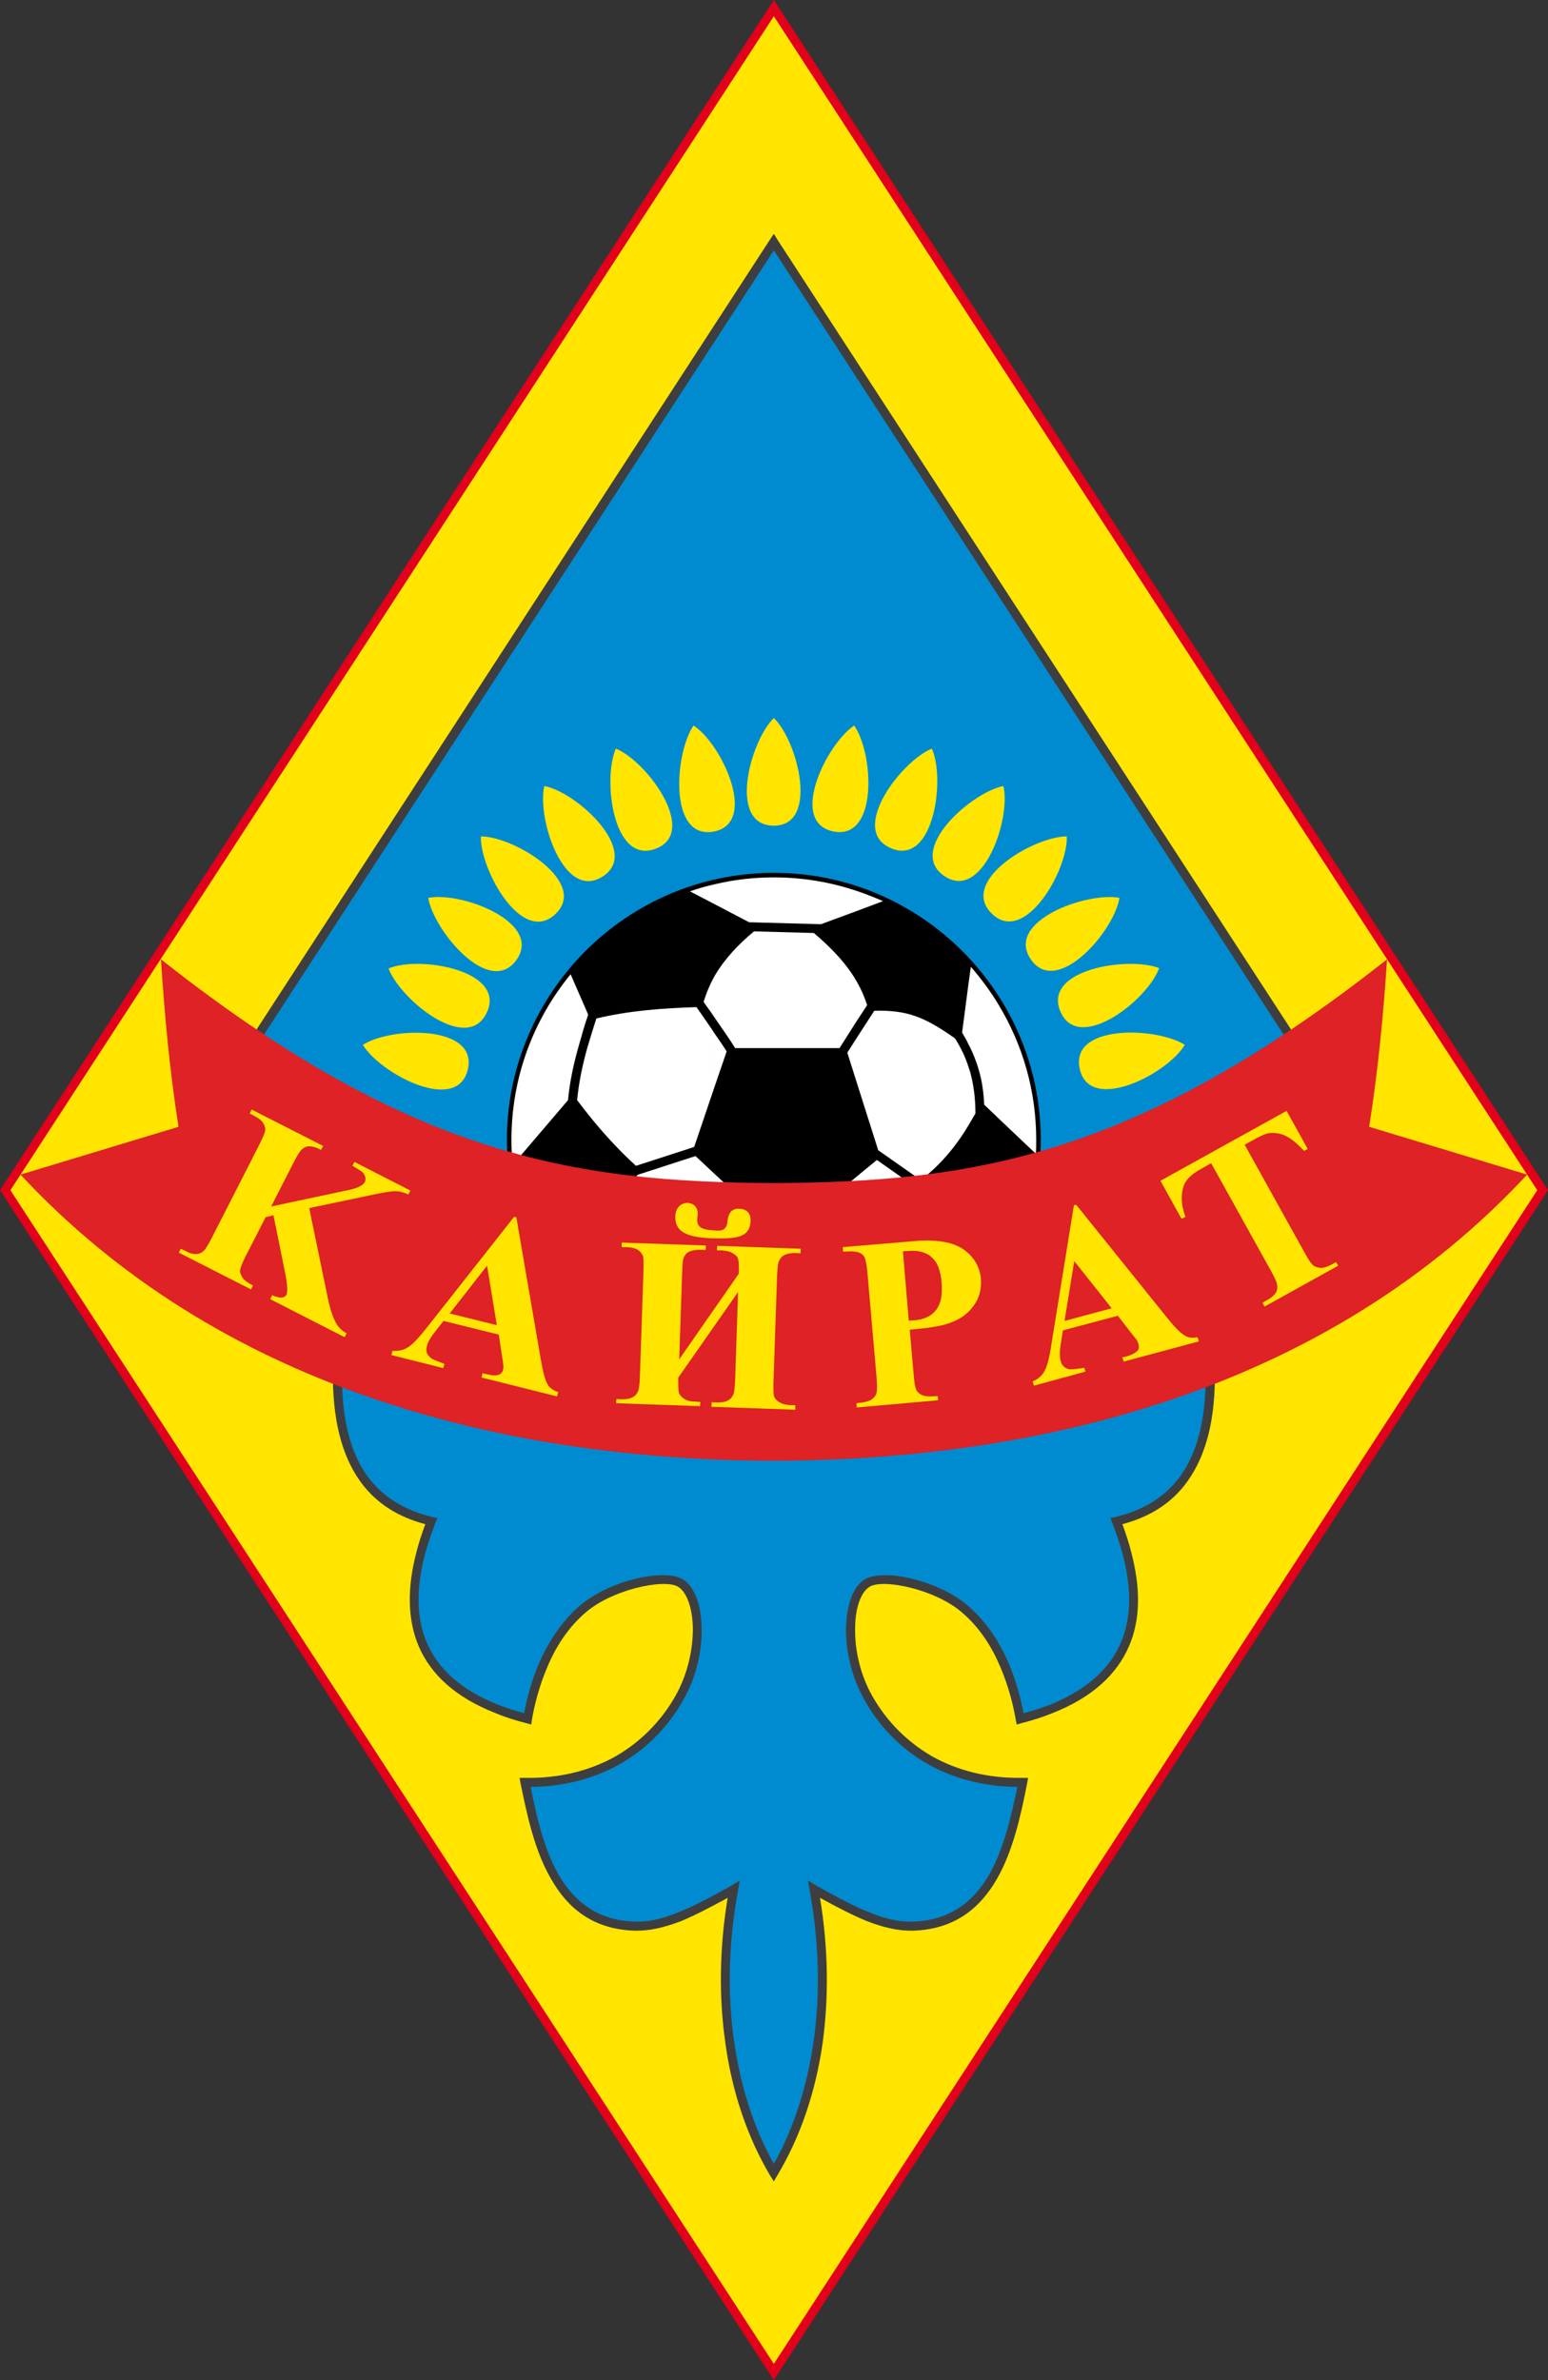 <?xml version="1.0" encoding="utf-8"?>
<!-- Generator: Adobe Illustrator 13.0.0, SVG Export Plug-In . SVG Version: 6.00 Build 14948)  -->
<!DOCTYPE svg PUBLIC "-//W3C//DTD SVG 1.1 Tiny//EN" "http://www.w3.org/Graphics/SVG/1.1/DTD/svg11-tiny.dtd">
<svg version="1.1" baseProfile="tiny" id="Ebene_1" xmlns="http://www.w3.org/2000/svg" xmlns:xlink="http://www.w3.org/1999/xlink"
	 x="0px" y="0px" width="400.135px" height="615.115px" viewBox="0 0 400.135 615.115" xml:space="preserve">
<rect x="0" y="0" width="400.135" height="615.115" fill="#333333" stroke="none"/>
<polygon fill-rule="evenodd" fill="#E2001A" points="0,307.6 200.025,0 400.135,307.6 200.025,615.115 0,307.6 "/>
<polygon fill-rule="evenodd" fill="#FFE500" points="2.69,307.6 200.025,610.917 397.36,307.6 200.025,4.201 2.69,307.6 "/>
<path fill-rule="evenodd" fill="#3E3E40" d="M200.949,562.17l-0.924,1.593l-1.009-1.593c-5.798-9.83-9.75-21.349-11.513-34.125
	c-1.682-11.683-1.596-24.37,0.589-37.563c-4.455,2.434-8.321,4.45-11.936,5.968c-4.371,1.682-8.235,2.604-12.103,2.516
	c-10.757-0.335-17.313-5.797-21.6-13.357c-4.285-7.314-6.217-16.557-7.899-24.712l-0.253-1.429h1.431
	c9.244,0.171,17.061-2.017,23.363-5.544c7.311-4.204,12.689-10.254,16.053-16.646c2.773-5.373,3.949-11.259,3.949-16.386
	c-0.084-5.209-1.513-9.413-3.866-10.842c-1.933-1.094-6.303-0.841-11.093,0.417c-4.455,1.183-9.245,3.281-12.607,6.139
	c-4.791,4.033-7.984,9.242-10.084,14.287c-2.186,5.127-3.363,10.083-3.951,13.528l-0.168,1.265l-1.259-0.335
	c-2.943-0.759-5.633-1.6-7.986-2.611c-10.505-4.115-16.725-10.083-19.835-17.227c-3.024-7.144-2.941-15.381-0.671-24.117
	c0.588-2.44,1.429-4.963,2.353-7.485c-6.639-1.764-12.607-5.12-16.893-11.177c-4.538-6.385-7.227-15.634-6.976-28.991l0.085-1.176
	h1.092h225.574h1.09l0.086,1.176c0.334,13.357-2.438,22.606-6.977,28.991c-4.286,6.057-10.254,9.413-16.892,11.177
	c0.923,2.522,1.764,5.045,2.352,7.485c2.27,8.736,2.44,16.974-0.67,24.117s-9.331,13.111-19.753,17.227
	c-2.437,1.012-5.127,1.853-8.066,2.611l-1.176,0.335l-0.252-1.265c-0.588-3.445-1.768-8.401-3.951-13.528
	c-2.103-5.045-5.295-10.254-10.084-14.287c-3.363-2.857-8.154-4.956-12.608-6.139c-4.788-1.258-9.16-1.511-11.095-0.417
	c-2.352,1.429-3.78,5.633-3.78,10.842c-0.085,5.127,1.091,11.013,3.866,16.386c3.363,6.392,8.739,12.441,16.054,16.646
	c6.303,3.527,14.116,5.715,23.362,5.544h1.428l-0.252,1.429c-1.597,8.155-3.613,17.397-7.814,24.712
	c-4.371,7.561-10.927,13.022-21.684,13.357c-3.865,0.089-7.73-0.834-12.018-2.516c-3.701-1.518-7.563-3.534-12.021-5.968
	c2.185,13.193,2.27,25.881,0.673,37.563C210.783,540.822,206.832,552.34,200.949,562.17L200.949,562.17z"/>
<path fill-rule="evenodd" fill="#008BD0" d="M200.025,559.231c5.127-9.16,8.573-19.838,10.255-31.521
	c1.764-12.188,1.512-25.464-1.008-39.245l-0.42-2.44l2.098,1.265c5.299,2.939,9.748,5.373,13.867,6.973
	c3.951,1.6,7.564,2.522,11.095,2.352c9.748-0.253,15.802-5.291,19.753-12.1c3.779-6.638,5.715-15.046,7.311-22.695
	c-9.078-0.082-16.81-2.352-23.112-5.879c-7.817-4.457-13.446-10.842-16.978-17.65c-2.942-5.633-4.285-12.018-4.203-17.397
	c0.085-6.05,1.849-11.013,4.959-12.776c2.438-1.429,7.564-1.347,12.858,0.082c4.792,1.265,9.833,3.534,13.532,6.645
	c5.041,4.286,8.49,9.83,10.756,15.128c2.02,4.792,3.11,9.324,3.783,12.77c2.352-0.588,4.621-1.34,6.642-2.099
	c9.83-3.951,15.63-9.413,18.487-16.051s2.69-14.369,0.588-22.606c-0.755-2.775-1.682-5.551-2.771-8.408l-0.506-1.258l1.262-0.253
	c6.641-1.6,12.69-4.792,16.891-10.671c4.119-5.804,6.642-14.294,6.475-26.476H88.415c-0.168,12.182,2.353,20.672,6.472,26.476
	c4.286,5.879,10.254,9.071,16.894,10.671l1.261,0.253l-0.506,1.258c-1.092,2.857-2.017,5.633-2.771,8.408
	c-2.103,8.237-2.271,15.969,0.588,22.606c2.857,6.638,8.741,12.188,18.573,16.051c2.017,0.759,4.202,1.511,6.556,2.099
	c0.671-3.445,1.765-7.978,3.782-12.77c2.353-5.298,5.715-10.842,10.756-15.128c3.7-3.11,8.743-5.38,13.532-6.645
	c5.38-1.429,10.421-1.511,12.86-0.082c3.109,1.764,4.874,6.727,4.958,12.776c0.085,5.38-1.176,11.765-4.202,17.397
	c-3.529,6.809-9.16,13.193-16.978,17.65c-6.303,3.527-13.95,5.797-23.028,5.879c1.514,7.649,3.447,16.058,7.229,22.695
	c3.95,6.809,10.001,11.847,19.75,12.1c3.529,0.171,7.144-0.752,11.093-2.352c4.119-1.6,8.572-4.033,13.867-6.973l2.102-1.265
	l-0.42,2.44c-2.521,13.781-2.773,27.057-1.008,39.245C191.453,539.393,194.899,550.071,200.025,559.231L200.025,559.231z"/>
<polygon fill-rule="evenodd" fill="#3E3E40" points="200.025,308.778 38.661,308.778 39.752,306.928 199.016,61.939 200.025,60.428 
	200.949,61.939 360.298,306.928 361.474,308.778 200.025,308.778 "/>
<polygon fill-rule="evenodd" fill="#008BD0" points="200.025,306.424 357.188,306.424 200.025,64.714 42.863,306.424 
	200.025,306.424 "/>
<path fill-rule="evenodd" d="M200.025,225.574c18.995,0,36.222,7.731,48.745,20.255c12.523,12.522,20.255,29.752,20.255,48.746
	c0,19.076-7.731,36.22-20.255,48.744c-12.523,12.441-29.75,20.255-48.745,20.255c-18.992,0-36.222-7.813-48.746-20.255
	c-12.438-12.523-20.253-29.668-20.253-48.744c0-18.994,7.815-36.224,20.253-48.746C163.803,233.305,181.033,225.574,200.025,225.574
	L200.025,225.574z"/>
<path fill-rule="evenodd" fill="#FFFFFF" d="M258.183,329.366v-28.656l9.581-2.186C267.09,309.786,263.649,320.206,258.183,329.366
	L258.183,329.366z M258.183,289.111v-29.332c6.136,10.17,9.666,22.104,9.666,34.795c0,1.259,0,2.437-0.085,3.615L258.183,289.111
	L258.183,289.111z M258.183,259.779v29.332l-3.78-3.615c-0.168-3.36-0.592-6.303-1.429-9.077c-0.673-2.268-1.515-4.453-2.608-6.47
	v-15.884l0.588-4.204C253.644,252.972,256.084,256.25,258.183,259.779L258.183,259.779z M258.183,300.709v28.656
	c-2.27,3.787-4.874,7.232-7.817,10.507v-37.399L258.183,300.709L258.183,300.709z M250.366,290.792
	c0.588-1.009,1.18-2.017,1.768-3.025c0-4.12-0.506-7.563-1.347-10.674c-0.167-0.421-0.249-0.841-0.421-1.262V290.792
	L250.366,290.792z M221.54,235.408l6.727-2.522c-2.188-0.923-4.457-1.848-6.727-2.604V235.408L221.54,235.408z M250.366,254.066
	v15.884c-0.502-1.094-1.09-2.103-1.678-3.11L250.366,254.066L250.366,254.066z M250.366,275.832
	c-0.837-2.689-2.016-5.127-3.527-7.48c-7.984-5.629-12.355-7.311-20.842-7.144l-4.457,6.892v11.934l5.465,17.23l11.01,7.731
	c5.294-4.117,9.245-8.993,12.352-14.203V275.832L250.366,275.832z M250.366,302.473v37.399c-0.755,0.923-1.596,1.764-2.437,2.604
	c-7.312,7.314-16.304,13.029-26.39,16.393v-54.882l5.127-4.203l12.441,8.74l1.343-1.85l-2.103-1.512L250.366,302.473
	L250.366,302.473z M221.54,263.729v-9.916c1.094,1.932,1.934,3.864,2.607,5.966L221.54,263.729L221.54,263.729z M200.025,226.75
	c-5.211,0-10.252,0.588-15.212,1.766v5.211l8.825,4.623l18.573,0.504l9.328-3.445v-5.127
	C214.816,228.009,207.504,226.75,200.025,226.75L200.025,226.75z M221.54,253.813v9.916l-4.536,7.144h-26.979
	c-1.513-2.436-3.362-5.042-5.211-7.731v-11.093c2.606-4.372,6.135-8.068,10.086-11.346l15.462,0.421
	C214.649,244.735,218.767,248.938,221.54,253.813L221.54,253.813z M221.54,268.1l-2.52,3.95l2.52,7.984V268.1L221.54,268.1z
	 M221.54,303.987v54.882c-6.724,2.27-14.035,3.527-21.515,3.527c-5.211,0-10.252-0.588-15.212-1.764v-57.152l17.65,16.471
	L221.54,303.987L221.54,303.987z M184.813,280.539l3.025-8.824c-0.923-1.429-1.931-2.943-3.025-4.456V280.539L184.813,280.539z
	 M184.813,228.515c-2.184,0.504-4.37,1.092-6.47,1.849l6.47,3.362V228.515L184.813,228.515z M184.813,252.048v11.093
	c-0.588-0.925-1.26-1.85-1.933-2.772c-0.335-0.506-0.672-0.924-1.009-1.43C182.629,256.417,183.637,254.148,184.813,252.048
	L184.813,252.048z M184.813,267.259c-1.176-1.849-2.521-3.698-3.78-5.547c-0.337-0.504-0.673-0.925-1.01-1.429
	c-8.572,0.253-17.565,0.924-25.886,2.941c-0.839,2.606-1.596,5.127-2.352,7.648c-1.261,4.539-2.186,8.994-2.606,13.448
	c5.547,7.396,10.589,12.775,15.211,16.977l15.044-4.874l5.378-15.885V267.259L184.813,267.259z M184.813,303.481l-5.042-4.707
	l-15.044,4.876l-2.859,5.966l-29.246-8.656l14.203-16.64c0.42-4.623,1.429-9.33,2.773-14.034c0.756-2.69,1.513-5.38,2.438-8.07
	l-4.539-10.421c-9.581,11.683-15.296,26.559-15.296,42.779c0,18.741,7.648,35.632,19.918,47.903
	c8.825,8.825,20.171,15.299,32.693,18.156V303.481L184.813,303.481z"/>
<path fill-rule="evenodd" fill="#DE2225" d="M200.025,305.752c-52.023-0.253-94.129-7.062-158.423-57.823
	c0.924,14.12,2.186,28.323,4.539,43.282L5.296,303.567c50.846,54.626,123.628,73.787,194.729,73.958
	c71.103-0.171,143.884-19.332,194.729-73.958l-40.844-12.356c2.352-14.958,3.697-29.162,4.621-43.282
	C294.154,298.691,252.047,305.5,200.025,305.752L200.025,305.752z"/>
<path fill-rule="evenodd" fill="#FFE500" d="M200.025,185.568c6.219,5.968,11.767,27.819,0,27.819
	C188.007,213.387,193.889,191.536,200.025,185.568L200.025,185.568z"/>
<path fill-rule="evenodd" fill="#FFE500" d="M179.267,187.501c7.312,4.706,16.808,25.13,5.295,27.398
	C172.71,217.169,174.392,194.645,179.267,187.501L179.267,187.501z"/>
<path fill-rule="evenodd" fill="#FFE500" d="M159.18,193.469c8.068,3.277,21.349,21.431,10.505,25.802
	C158.424,223.81,155.735,201.37,159.18,193.469L159.18,193.469z"/>
<path fill-rule="evenodd" fill="#FFE500" d="M140.69,203.135c8.489,1.596,25.045,16.975,15.128,23.363
	C145.734,233.054,138.757,211.538,140.69,203.135L140.69,203.135z"/>
<path fill-rule="evenodd" fill="#FFE500" d="M124.301,216.161c8.658,0,27.819,11.849,19.332,20.002
	C134.976,244.568,124.05,224.733,124.301,216.161L124.301,216.161z"/>
<path fill-rule="evenodd" fill="#FFE500" d="M110.688,232.044c8.572-1.68,29.583,6.304,22.859,15.969
	C126.571,257.93,112.116,240.533,110.688,232.044L110.688,232.044z"/>
<path fill-rule="evenodd" fill="#FFE500" d="M100.434,250.283c8.068-3.362,30.256,0.504,25.465,11.262
	C120.94,272.639,103.46,258.351,100.434,250.283L100.434,250.283z"/>
<path fill-rule="evenodd" fill="#FFE500" d="M93.794,270.033c7.313-4.707,29.751-5.21,27.146,6.303
	C118.251,288.102,98.248,277.428,93.794,270.033L93.794,270.033z"/>
<path fill-rule="evenodd" fill="#FFE500" d="M220.784,187.501c5.041,7.144,6.303,29.584-5.295,27.398
	C203.639,212.546,213.64,192.293,220.784,187.501L220.784,187.501z"/>
<path fill-rule="evenodd" fill="#FFE500" d="M240.872,193.469c3.527,7.9,0.502,30.256-10.422,25.802
	C219.188,214.732,232.887,196.747,240.872,193.469L240.872,193.469z"/>
<path fill-rule="evenodd" fill="#FFE500" d="M259.359,203.135c2.021,8.486-5.294,29.75-15.128,23.363
	C234.063,219.859,250.954,204.815,259.359,203.135L259.359,203.135z"/>
<path fill-rule="evenodd" fill="#FFE500" d="M275.749,216.161c0.334,8.656-10.842,28.238-19.329,20.002
	C247.676,227.76,267.176,216.161,275.749,216.161L275.749,216.161z"/>
<path fill-rule="evenodd" fill="#FFE500" d="M289.366,232.044c-1.348,8.574-16.055,25.633-22.863,15.969
	C259.612,238.096,280.875,230.448,289.366,232.044L289.366,232.044z"/>
<path fill-rule="evenodd" fill="#FFE500" d="M299.62,250.199c-2.943,8.237-20.676,22.104-25.468,11.346
	C269.278,250.536,291.635,247.088,299.62,250.199L299.62,250.199z"/>
<path fill-rule="evenodd" fill="#FFE500" d="M306.256,270.033c-4.453,7.48-24.455,17.816-27.145,6.303
	C276.421,264.57,299.028,265.411,306.256,270.033L306.256,270.033z"/>
<path fill-rule="evenodd" fill="#FFE500" d="M184.141,320.042c-6.219-0.253-9.413-1.518-9.58-5.127
	c-0.169-2.775,1.512-4.122,3.277-4.033c1.344,0.082,2.521,1.005,2.521,2.769c-0.085,1.012-0.336,2.105,0.169,2.946
	c0.504,0.923,1.931,1.258,3.529,1.34c1.68,0.171,2.857,0.253,3.529-0.752c0.588-0.841,0.337-2.105,0.841-3.199
	c0.337-0.923,1.262-1.764,2.774-1.593c1.765,0.082,3.109,1.176,2.774,3.698C193.471,319.618,190.865,320.206,184.141,320.042
	L184.141,320.042z"/>
<path fill-rule="evenodd" fill="#FFE500" d="M332.561,287.094l5.466,9.833l-0.927,0.504c-1.849-1.933-3.363-3.194-4.621-3.782
	c-1.261-0.674-2.689-0.925-4.203-0.841c-0.842,0.083-2.103,0.588-3.781,1.512l-2.775,1.512l15.549,27.988
	c1.008,1.846,1.768,2.939,2.27,3.274c0.42,0.342,1.094,0.506,1.85,0.588c0.84,0,1.764-0.335,2.775-0.841l1.176-0.67l0.588,0.923
	l-19.08,10.589l-0.502-1.005l1.176-0.67c1.094-0.595,1.85-1.265,2.27-1.935c0.335-0.506,0.42-1.176,0.335-1.935
	c0-0.506-0.503-1.682-1.511-3.527l-15.549-27.99l-2.689,1.514c-2.438,1.343-3.951,2.857-4.453,4.454
	c-0.76,2.353-0.588,4.959,0.502,7.899l-1.008,0.506l-5.463-9.833L332.561,287.094L332.561,287.094z"/>
<path fill-rule="evenodd" fill="#FFE500" d="M288.945,340.043l-14.205,3.78l-0.673,4.368c-0.168,1.518-0.168,2.604,0.085,3.445
	c0.253,1.183,0.927,1.853,2.017,2.188c0.592,0.171,2.02,0,4.119-0.335l0.252,1.005l-13.278,3.616l-0.339-1.094
	c1.43-0.588,2.441-1.511,3.111-2.775c0.673-1.176,1.261-3.527,1.764-6.973l5.8-35.8l0.591-0.089l23.277,28.916
	c2.188,2.769,3.869,4.45,4.959,4.956c0.841,0.506,1.935,0.588,3.11,0.335l0.335,1.094l-19.414,5.209l-0.335-1.094l0.841-0.164
	c1.511-0.424,2.604-1.012,3.11-1.6c0.335-0.417,0.417-0.923,0.249-1.511c-0.082-0.335-0.249-0.67-0.416-1.094
	c-0.086-0.171-0.588-0.759-1.515-1.935L288.945,340.043L288.945,340.043z"/>
<polygon fill-rule="evenodd" fill="#DE2225" points="287.348,338.109 277.682,325.92 275.161,341.383 287.348,338.109 "/>
<path fill-rule="evenodd" fill="#FFE500" d="M235.157,343.653l1.008,11.519c0.168,2.181,0.42,3.609,0.756,4.197
	c0.334,0.506,0.84,0.93,1.596,1.265c0.759,0.253,2.02,0.335,3.865,0.164l0.086,1.094l-21.01,1.853l-0.086-1.094
	c1.935-0.171,3.195-0.506,3.865-0.923c0.588-0.424,1.094-0.93,1.262-1.518c0.253-0.588,0.253-2.017,0.086-4.197l-2.355-26.899
	c-0.168-2.27-0.502-3.609-0.756-4.197c-0.334-0.588-0.84-1.012-1.596-1.265c-0.759-0.253-2.017-0.335-3.951-0.164l-0.082-1.176
	l18.067-1.518c5.882-0.588,10.254,0.171,13.026,2.017c2.775,1.935,4.285,4.457,4.624,7.649c0.167,2.693-0.421,5.045-1.935,7.062
	c-1.511,2.099-3.698,3.616-6.556,4.539C243.141,342.73,239.863,343.236,235.157,343.653L235.157,343.653z"/>
<path fill-rule="evenodd" fill="#DE2225" d="M233.393,323.398l1.51,17.903c0.674,0,1.176-0.082,1.515-0.082
	c2.519-0.253,4.368-1.094,5.548-2.693c1.258-1.593,1.678-3.944,1.428-7.055c-0.252-3.11-1.094-5.298-2.607-6.556
	c-1.429-1.347-3.531-1.853-6.217-1.6L233.393,323.398L233.393,323.398z"/>
<path fill-rule="evenodd" fill="#FFE500" d="M128.924,344.917l-14.287-3.534l-2.69,3.445c-0.841,1.183-1.429,2.188-1.596,3.11
	c-0.337,1.094-0.084,2.017,0.755,2.775c0.422,0.506,1.682,1.012,3.782,1.764l-0.335,1.094l-13.364-3.363l0.253-1.094
	c1.513,0.089,2.857-0.164,4.035-0.923c1.176-0.752,2.857-2.522,4.958-5.209l22.439-28.492l0.588,0.082l6.305,36.647
	c0.589,3.445,1.176,5.715,1.933,6.809c0.504,0.752,1.345,1.34,2.606,1.764l-0.337,1.094l-19.498-4.874l0.251-1.094l0.841,0.164
	c1.596,0.424,2.69,0.506,3.445,0.171c0.504-0.171,0.841-0.588,1.008-1.176c0.085-0.335,0.169-0.759,0.085-1.176
	c0-0.171-0.085-1.012-0.336-2.44L128.924,344.917L128.924,344.917z"/>
<polygon fill-rule="evenodd" fill="#DE2225" points="128.42,342.477 125.899,327.096 116.233,339.456 128.42,342.477 "/>
<path fill-rule="evenodd" fill="#FFE500" d="M175.569,351.302l15.379-22.101c0.085-2.105,0-3.363-0.167-3.869
	c-0.167-0.588-0.672-1.005-1.345-1.429c-0.672-0.417-1.598-0.67-2.774-0.752h-1.345l0.086-1.183l21.596,0.759l-0.082,1.176
	l-1.346-0.082c-1.176,0-2.183,0.171-2.939,0.588c-0.505,0.253-0.925,0.759-1.262,1.429c-0.253,0.506-0.42,1.764-0.504,3.862
	l-0.925,27.316c-0.084,2.105,0,3.445,0.169,3.951c0.251,0.588,0.672,1.012,1.344,1.429c0.673,0.417,1.598,0.67,2.773,0.759h1.344
	v1.176l-21.683-0.759l0.086-1.176l1.343,0.082c1.178,0,2.186-0.164,2.943-0.588c0.504-0.253,0.924-0.752,1.259-1.429
	c0.253-0.417,0.42-1.764,0.504-3.862l0.757-22.695L175.4,355.923l-0.082,0.171c0,2.188,0,3.527,0.251,4.033
	c0.251,0.506,0.672,1.012,1.345,1.429c0.671,0.424,1.596,0.67,2.772,0.67l1.347,0.089l-0.085,1.094l-21.684-0.759l0.085-1.094
	l1.343,0.082c1.176,0,2.186-0.164,2.941-0.588c0.506-0.253,0.925-0.752,1.262-1.429c0.251-0.499,0.42-1.764,0.506-3.862
	l0.924-27.316c0.082-2.099,0-3.445-0.169-3.951c-0.251-0.588-0.673-1.094-1.345-1.511c-0.672-0.424-1.596-0.588-2.773-0.67h-1.345
	v-1.176l21.767,0.752l-0.083,1.176l-1.343-0.082c-1.178,0-2.186,0.171-2.943,0.506c-0.588,0.335-1.008,0.752-1.345,1.511
	c-0.251,0.424-0.335,1.764-0.42,3.78L175.569,351.302L175.569,351.302z"/>
<path fill-rule="evenodd" fill="#FFE500" d="M79.926,312.221l4.707,22.777c0.673,3.281,1.429,5.633,2.354,7.144
	c0.673,1.094,1.514,1.853,2.606,2.44l-0.504,1.005l-19.246-9.83l0.504-1.012c1.261,0.506,2.102,0.67,2.604,0.588
	c0.506-0.082,0.843-0.335,1.094-0.67c0.337-0.759,0.253-2.693-0.335-5.633l-3.026-14.957l-2.017,0.499l-5.127,10.001
	c-1.009,1.935-1.431,3.199-1.513,3.787c0,0.588,0.251,1.176,0.672,1.846c0.42,0.677,1.345,1.347,2.688,2.017l-0.502,1.012
	l-18.659-9.495l0.506-1.012l1.259,0.588c1.009,0.588,2.017,0.841,2.857,0.759c0.588,0,1.176-0.253,1.766-0.759
	c0.42-0.335,1.092-1.429,2.017-3.192l12.438-24.374c0.924-1.849,1.429-3.109,1.512-3.697c0-0.589-0.167-1.177-0.588-1.849
	c-0.418-0.674-1.176-1.262-2.184-1.766l-1.262-0.672l0.504-1.01l18.49,9.413l-0.588,1.008c-1.178-0.671-2.27-0.923-3.109-0.923
	c-0.589,0-1.177,0.251-1.765,0.755c-0.421,0.337-1.178,1.429-2.103,3.278l-5.882,11.515l19.414-4.12
	c2.688-0.503,4.286-1.26,4.79-2.185c0.337-0.757,0.169-1.429-0.337-2.27c-0.336-0.42-1.261-1.008-2.857-1.933l0.504-1.008
	l14.457,7.395l-0.504,1.008c-1.345-0.588-2.437-0.839-3.362-0.839c-0.924,0-3.277,0.337-7.06,1.176L79.926,312.221L79.926,312.221z"
	/>
</svg>
